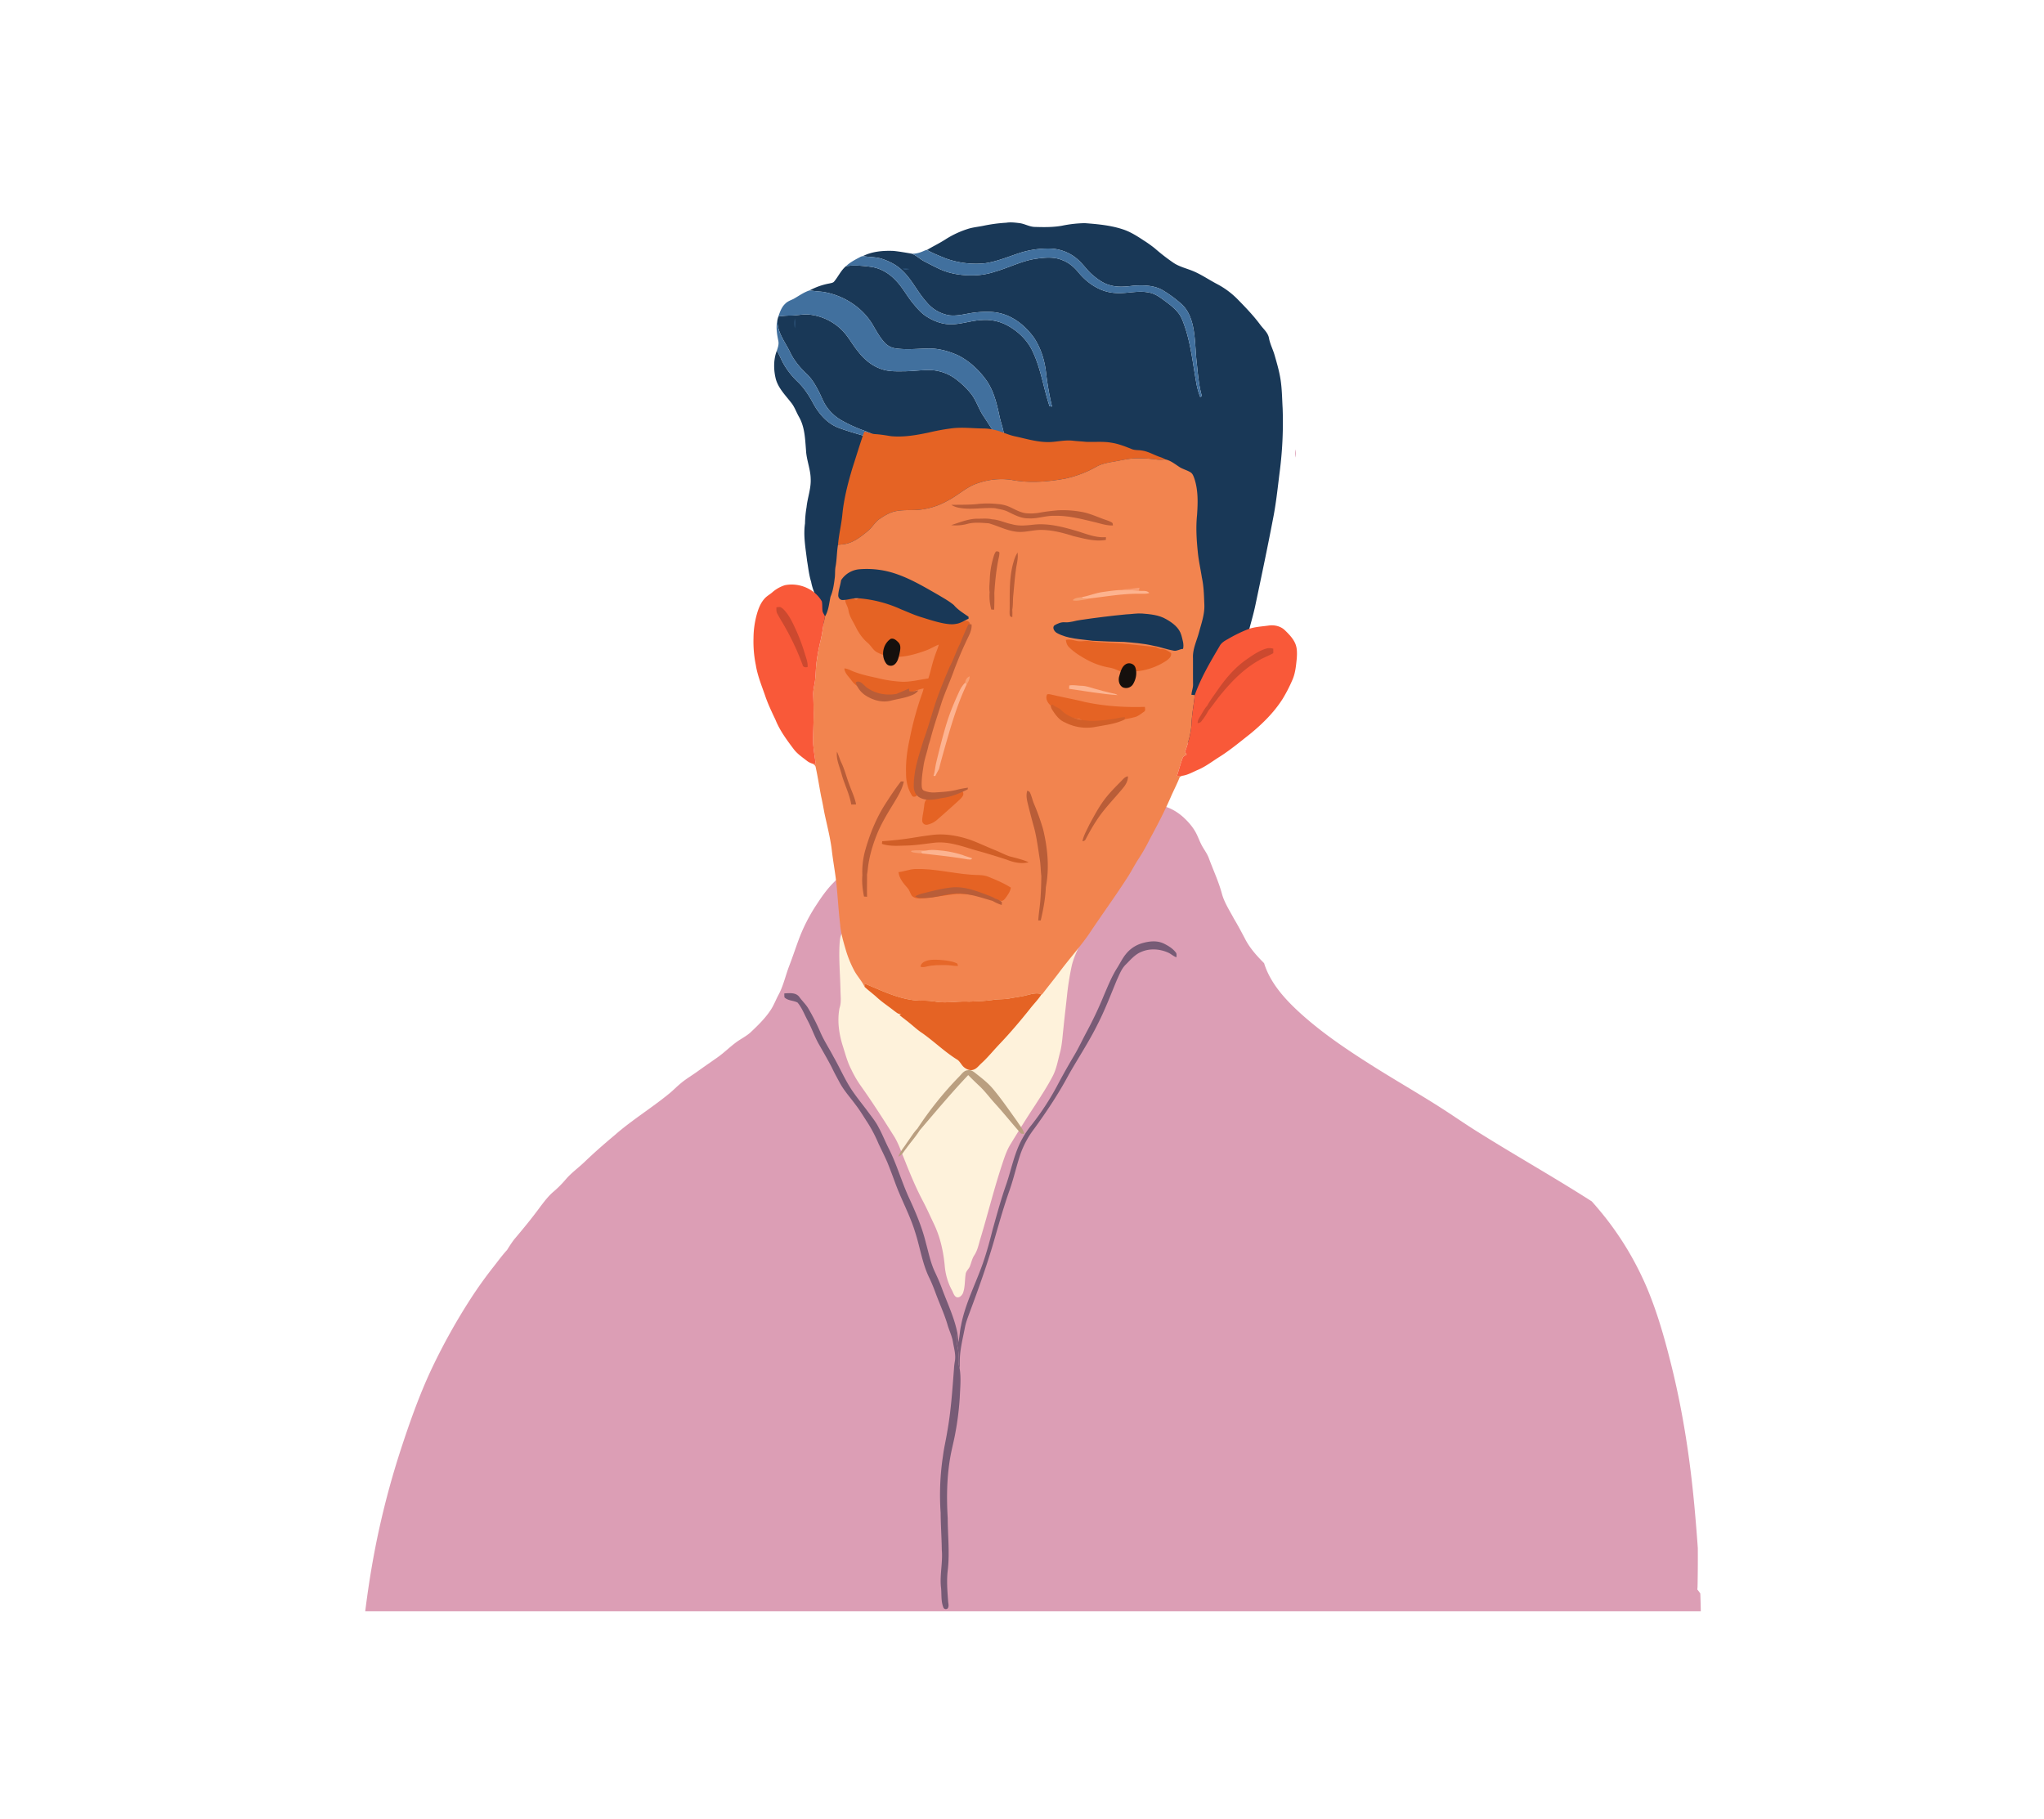 <svg xmlns="http://www.w3.org/2000/svg" viewBox="0 0 2121 1887.494" id="aged-man">
  <g id="art">
    <path d="M1020.282 234.338a161.48 161.48 0 0 1 23.829-3.203c4.71-.758 9.452-.115 14.137.46 5.303.766 10.078 3.78 15.513 3.895 9.403.289 18.888.437 28.193-1.235a128.204 128.204 0 0 1 23.705-2.676c13.231 1.005 26.636 2.19 39.316 6.357 7.97 2.552 15.052 7.122 21.985 11.692a126.713 126.713 0 0 1 11.494 8.217 203.987 203.987 0 0 0 18.551 14.418c5.525 3.944 12.161 5.698 18.435 8.044 9.758 3.557 18.263 9.642 27.41 14.426a85.791 85.791 0 0 1 21.697 16.163c8.028 8.201 15.999 16.492 22.874 25.698 3.343 4.685 8.456 8.563 9.403 14.557 1.202 6.192 4.24 11.8 5.912 17.851 2.322 8.053 4.66 16.13 5.978 24.422 1.605 10.012 1.646 20.181 2.24 30.284a401.448 401.448 0 0 1-2.833 64.224c-2.166 16.871-3.813 33.833-7.147 50.531-5.665 29.634-11.898 59.16-18.115 88.678-1.729 8.44-4.117 16.732-6.34 25.048-.008 4.48-2.05 8.522-2.964 12.82-.7 2.47 2.207 4.084 2.091 6.472-.411 5.533-2.832 10.869-2.38 16.476.47 3.277 5.5 3.483 6.497.428 3.977-11.865 8.308-23.714 14.78-34.475a40.663 40.663 0 0 1-5.31 25.97c-3.862 6.52-6.44 13.684-10.178 20.255-6.99 11.387-13.997 22.89-23.22 32.647-10.695 12.21-24.371 21.144-36.343 31.98-10.68 9.642-21.639 18.97-32.178 28.76-10.992 10.326-23.41 18.947-35.546 27.831-9.98 7.106-20.46 13.487-30.234 20.873-22.248-1.153-44.373-6.266-66.727-4.125a244.854 244.854 0 0 0-38.864 4.841c-10.16 2.1-19.96 5.55-29.84 8.63a199.472 199.472 0 0 1-54.615-31.42 126.437 126.437 0 0 1-22.338-23.789c-9.148-12.424-16.163-26.224-23.648-39.67-9.617-17.011-18.065-34.632-27.213-51.882-5.203-9.74-11.115-19.168-15.018-29.55a239.085 239.085 0 0 1-9.963-34.665c-1.12-4.62-.79-9.626-3.071-13.924-3.533-7.385-7.106-14.862-8.564-22.989-2.231-7.072-2.94-14.458-4.199-21.737-1.515-12.828-4.034-25.764-2.14-38.7a110.046 110.046 0 0 1 1.589-16.837c.98-9.88 4.783-19.424 4.306-29.444-.157-10.112-4.397-19.605-4.85-29.692-.947-11.659-1.251-23.985-7.172-34.442-2.94-5.072-4.734-10.827-8.563-15.373-6.192-7.945-13.85-15.528-15.99-25.755-2.009-9.14-1.943-19.11 1.49-27.913 3.022 5.262 5.08 11.017 8.35 16.147a82.802 82.802 0 0 0 13.346 16.32c6.86 6.603 11.989 14.754 16.435 23.104 5.83 10.465 14.261 20.09 25.665 24.52 8.613 3.22 17.456 5.772 26.29 8.324a52.785 52.785 0 0 0 9.396 1.82 27.203 27.203 0 0 0-.404-3.483 68.534 68.534 0 0 0-8.604-3.64 151.341 151.341 0 0 1-22.676-10.267 47.12 47.12 0 0 1-16.097-14.41c-3.928-5.5-5.92-12.037-9.23-17.875-3.13-5.953-6.678-11.782-11.643-16.393-7.163-6.769-13.602-14.492-17.645-23.55-5.212-10.25-13.01-20.156-12.63-32.26.254-1.234.625-2.436.954-3.647a85.07 85.07 0 0 1 13.421-1.03c6.307-.09 12.557-1.662 18.88-.987a56.418 56.418 0 0 1 32.697 15.084c7.122 6.563 11.38 15.439 17.522 22.816 6.307 8.415 14.763 15.504 24.874 18.757 7.081 2.454 14.665 2.231 22.05 2.165 8.25 0 16.46-1.045 24.71-1.3a47.4 47.4 0 0 1 31.56 10.58 87.151 87.151 0 0 1 14.13 13.85c5.45 6.874 7.871 15.504 12.655 22.79q6.707 10.178 13.257 20.453c1.16 1.639 2.24 3.574 4.166 4.414 2.231-.165 4.94-1.795 4.348-4.389-.758-6.661-3.343-12.927-4.71-19.465-2.874-13.347-6.052-27.196-14.294-38.394-7.501-10.251-17.143-19.136-28.49-24.957-9.715-4.364-20.246-7.419-30.975-7.221-11.412.173-22.907 1.507-34.278-.156a18.763 18.763 0 0 1-11.23-5.953c-5.254-5.731-8.901-12.664-12.829-19.309-11.066-18.016-30.531-30.062-51.264-33.363-4.545-.503-9.123-.7-13.619-1.581a69.92 69.92 0 0 1 20.544-7.172c1.688-.42 3.722-.552 4.858-2.067 4.29-5.121 7.015-11.56 12.268-15.866 8.77-1.194 17.67-.428 26.398.807 9.42 1.4 18.008 6.488 24.553 13.306 7.32 7.188 11.972 16.484 18.46 24.355 4.2 5.08 8.53 10.243 14.163 13.808 7.666 4.924 16.649 8.259 25.854 8.078 10.589-.173 20.7-3.936 31.256-4.397a48.04 48.04 0 0 1 26.702 5.525c11.618 6.282 21.606 16.097 26.867 28.332 8.143 17.695 10.77 37.21 16.937 55.562.84.107 1.696.198 2.553.297a292.805 292.805 0 0 1-6.143-34.78c-1.408-12.944-5.36-25.772-12.606-36.665-8.011-11.05-18.97-20.51-32.194-24.554-9.469-2.964-19.555-2.601-29.296-1.514-8.802 1.054-17.522 3.944-26.464 2.84a38.554 38.554 0 0 1-23.77-14.055c-9.107-10.045-14.748-22.783-24.645-32.17-5.73-5.755-13.124-9.551-20.75-12.161-6.561-2.314-13.626-1.877-20.41-3.022 9.781-4.94 21.062-5.821 31.848-5.393 6.307.65 12.573 1.787 18.822 2.824 4.76 1.713 8.3 5.525 12.755 7.822 5.245 2.767 10.53 5.468 15.89 8.012 11.364 5.294 24.068 7.032 36.518 6.653a73.745 73.745 0 0 0 21.31-3.796c14.754-4.216 28.587-11.684 43.951-13.602 8.572-1.161 17.679-1.861 25.838 1.63 6.768 2.495 12.368 7.312 16.88 12.845 9.353 11.362 22.775 20.345 37.793 21.227 11.75 1.062 23.491-2.882 35.175-.428 5.624.864 10.4 4.133 14.879 7.427 7.673 5.648 16.04 11.486 19.703 20.683 8.382 20.37 10.556 42.503 14.344 64.018a79.309 79.309 0 0 0 4.347 16.262c.585-.264 1.17-.527 1.779-.79-3.319-11.264-4.117-23.03-5.377-34.64-1.548-13.1-1.26-26.431-4.232-39.342-1.902-7.937-5.254-15.866-11.38-21.474a128.227 128.227 0 0 0-18.88-14.047c-9.32-5.82-20.823-5.87-31.42-5.162-7.905 1.004-16.08 1.77-23.854-.47-6.949-1.753-12.844-6.092-18.237-10.638-5.09-4.256-8.819-9.823-13.578-14.409a45.22 45.22 0 0 0-30.795-13.05 95.64 95.64 0 0 0-30.49 4.322c-12.145 3.878-23.985 9.074-36.69 10.918a92.766 92.766 0 0 1-40.914-4.965c-6.578-2.75-13.264-5.294-19.464-8.826 6.257-3.78 12.902-6.9 19.044-10.886a98.099 98.099 0 0 1 22.816-10.778c5.352-1.811 11.017-2.286 16.534-3.4Z" style="fill:#193857"></path>
    <path d="M1058.956 262.275a95.39 95.39 0 0 1 30.49-4.323 45.22 45.22 0 0 1 30.795 13.051c4.759 4.586 8.489 10.152 13.578 14.41 5.393 4.544 11.288 8.884 18.237 10.637 7.773 2.24 15.95 1.474 23.854.47 10.597-.708 22.1-.659 31.42 5.162a128.227 128.227 0 0 1 18.88 14.047c6.126 5.608 9.478 13.537 11.38 21.474 2.972 12.91 2.684 26.241 4.232 39.342 1.26 11.61 2.058 23.376 5.377 34.64-.61.263-1.194.526-1.78.79a79.309 79.309 0 0 1-4.346-16.262c-3.788-21.515-5.962-43.648-14.344-64.018-3.664-9.198-12.03-15.035-19.703-20.684-4.48-3.293-9.255-6.562-14.88-7.426-11.683-2.454-23.424 1.49-35.174.428-15.019-.882-28.44-9.865-37.793-21.227-4.513-5.533-10.112-10.35-16.88-12.845-8.16-3.491-17.266-2.791-25.838-1.63-15.364 1.918-29.197 9.386-43.952 13.602a73.745 73.745 0 0 1-21.31 3.796c-12.449.378-25.153-1.359-36.516-6.653-5.36-2.545-10.647-5.245-15.891-8.012-4.455-2.297-7.996-6.11-12.755-7.822 4.76.379 9.296-1.276 13.545-3.22.741-.189 1.498-.88 2.305-.6 6.2 3.532 12.887 6.076 19.465 8.826a92.766 92.766 0 0 0 40.914 4.965c12.705-1.844 24.542-7.05 36.69-10.918ZM892.344 266.861a7.737 7.737 0 0 1 3.022-1.07c6.785 1.145 13.85.708 20.412 3.022 7.624 2.61 15.019 6.406 20.75 12.161 9.896 9.387 15.536 22.125 24.643 32.17a38.554 38.554 0 0 0 23.771 14.055c8.942 1.103 17.662-1.787 26.464-2.84 9.74-1.087 19.827-1.45 29.296 1.514 13.223 4.043 24.183 13.504 32.194 24.554 7.246 10.893 11.198 23.721 12.606 36.665a292.805 292.805 0 0 0 6.143 34.78c-.857-.099-1.713-.19-2.553-.297-6.167-18.353-8.794-37.867-16.937-55.562-5.261-12.235-15.249-22.05-26.867-28.332a48.04 48.04 0 0 0-26.702-5.525c-10.556.461-20.667 4.224-31.256 4.397-9.205.18-18.189-3.154-25.854-8.078-5.632-3.565-9.963-8.728-14.163-13.808-6.488-7.871-11.14-17.167-18.46-24.356-6.546-6.817-15.134-11.906-24.553-13.305-8.728-1.235-17.629-2.001-26.398-.807 4.183-3.986 9.362-6.678 14.442-9.338Z" style="fill:#41709e"></path>
    <path d="M936.717 278.965a33.203 33.203 0 0 1 7.056.23c-2.347.198-4.817.758-7.056-.23ZM823.592 310.106c5.426-3.08 10.687-6.933 16.64-8.802 4.496.88 9.074 1.078 13.62 1.58 20.732 3.302 40.197 15.348 51.263 33.364 3.928 6.645 7.575 13.578 12.828 19.308a18.763 18.763 0 0 0 11.231 5.953c11.371 1.664 22.866.33 34.278.157 10.729-.198 21.26 2.857 30.976 7.221 11.346 5.821 20.988 14.706 28.489 24.957 8.242 11.198 11.42 25.047 14.294 38.394 1.367 6.538 3.952 12.804 4.71 19.465.592 2.594-2.117 4.224-4.348 4.388-1.927-.84-3.005-2.774-4.166-4.413q-6.57-10.263-13.257-20.453c-4.784-7.287-7.204-15.916-12.655-22.79a87.151 87.151 0 0 0-14.13-13.85 47.4 47.4 0 0 0-31.56-10.58c-8.25.255-16.46 1.3-24.71 1.3-7.385.066-14.969.288-22.05-2.165-10.111-3.253-18.567-10.342-24.874-18.757-6.143-7.377-10.4-16.254-17.522-22.816a56.418 56.418 0 0 0-32.697-15.084c-6.323-.676-12.573.897-18.88.988a85.07 85.07 0 0 0-13.42 1.029c1.662-4.718 3.31-9.708 7.072-13.215 2.388-2.578 5.805-3.648 8.868-5.18Z" style="fill:#41709e"></path>
    <path d="M824.761 340.62a39.104 39.104 0 0 1 0-10.144 64.19 64.19 0 0 1 0 10.144ZM807.684 353.967c-1.444-7.144-2.742-14.582-.988-21.82-.379 12.104 7.419 22.01 12.63 32.26 4.044 9.058 10.482 16.781 17.646 23.55 4.965 4.61 8.514 10.44 11.642 16.393 3.31 5.838 5.303 12.376 9.23 17.876a47.12 47.12 0 0 0 16.098 14.41 151.341 151.341 0 0 0 22.676 10.267 68.534 68.534 0 0 1 8.604 3.64 27.203 27.203 0 0 1 .404 3.482 52.785 52.785 0 0 1-9.395-1.82c-8.835-2.552-17.678-5.105-26.29-8.324-11.405-4.43-19.836-14.055-25.666-24.52-4.446-8.35-9.576-16.501-16.435-23.105a82.802 82.802 0 0 1-13.347-16.32c-3.268-5.129-5.327-10.884-8.349-16.146 1.021-3.153 2.222-6.449 1.54-9.823Z" style="fill:#41709e"></path>
    <path d="M1344.333 474.84a21.324 21.324 0 0 1 .008-8.514 36.34 36.34 0 0 1-.008 8.514ZM1764.867 1672.121q-.133-8.02-.423-16.033c-.03-.825-.068-1.651-.098-2.477a50.461 50.461 0 0 0-3.077-4.079 44.15 44.15 0 0 0 .25-3.732q.382-19.6.248-39.26-1.364-19.372-3.095-38.702c-4.552-51.385-12.134-102.2-24.744-152.5-5.208-20.775-10.88-41.428-18.199-61.572q-2.471-6.8-5.183-13.51a563.042 563.042 0 0 0-2.045-4.916q-1.332-3.081-2.723-6.138-5.688-12.5-12.4-24.498-6.677-11.9-14.364-23.195-3.895-5.728-8.026-11.29c-.78-1.05-3.247-4.296-3.512-4.64q-1.953-2.492-3.94-4.959-5.708-7.055-11.74-13.831c-21.413-13.748-43.42-26.849-65.043-39.766-18.509-11.057-37.022-22.113-55.265-33.606-12.692-7.996-24.98-16.584-37.63-24.634-23.465-14.93-47.619-28.752-71.111-43.644-25.86-16.393-51.596-33.724-74.244-54.428-15.48-14.15-30.584-30.937-36.788-51.18-7.406-7.405-14.468-15.22-19.387-24.526-3.837-7.344-7.715-14.656-11.988-21.754-4.53-8.555-10.004-16.74-12.516-26.192-3.425-12.639-9.065-24.495-13.536-36.756-1.87-4.94-5.245-9.081-7.617-13.758-1.621-3.129-2.882-6.43-4.355-9.626-3.261-7.212-8.44-13.388-14.236-18.69-7.987-7.263-18.214-12.475-29.107-13.067-10.317.115-20.37 2.676-30.498 4.339-5.286.848-10.383 2.56-15.661 3.392-3.78.601-7.534-.379-11.28-.667-22.248-1.152-44.327-5.727-66.727-4.125-13.032.932-26.077 2.15-38.864 4.841-10.16 2.1-19.96 5.55-29.84 8.63a255.082 255.082 0 0 0-31.066 16.014c-16.007 9.955-31.033 21.474-47.567 30.59a256.219 256.219 0 0 1-33.116 14.795c-1.375-2.437-2.487-5.294-4.99-6.809-3.524-2.091-8.02-1.73-11.66-.14-4.964 2.075-8.85 5.937-12.564 9.716-7.106 7.056-12.829 15.35-18.263 23.713a179.47 179.47 0 0 0-17.818 34.945c-3.44 9.224-6.478 18.578-10.037 27.764-3.79 9.784-5.928 20.214-10.835 29.56-3.138 5.69-5.295 11.906-9.041 17.258-5.591 8.242-12.771 15.233-19.976 22.05-4.784 4.471-10.835 7.188-15.99 11.165-6.39 4.817-12.104 10.482-18.65 15.101-6.932 4.883-13.915 9.683-20.798 14.64-5.74 4.142-11.898 7.723-17.324 12.293-4.216 3.45-7.962 7.419-12.21 10.836-18.354 15.002-38.708 27.418-56.535 43.096-10.448 8.736-20.7 17.686-30.53 27.105-6.538 6.382-14.122 11.66-20.067 18.642a113.89 113.89 0 0 1-12.73 12.795c-5.08 4.29-9.114 9.601-13.148 14.846-8.737 11.997-18.164 23.491-27.773 34.796a153.843 153.843 0 0 0-7.227 10.818c-5.09 5.513-9.597 11.787-13.643 16.905q-13.257 16.772-24.825 34.74a639.138 639.138 0 0 0-39.313 70.627c-12.773 26.93-22.948 55.608-32.205 83.91q-13.014 39.787-22.16 80.703c-6.5 29.09-11.374 58.503-15.045 88.075Z" style="fill:#dc9eb5"></path>
    <path d="M1126.778 938.735a4.05 4.05 0 0 0-1.498-4.191 6.329 6.329 0 0 0-3.886.297c-1.409 1.869-1.96 4.207-2.783 6.372-1.713 4.554-3.393 9.115-5.114 13.669-2.445.7-4.896 1.38-7.342 2.064a16.355 16.355 0 0 0-.592-1.161c.037-2.336.13-4.802-1.444-6.667a6.668 6.668 0 0 0-6.76-2.615c-19.044-16.16-47.401-13.496-70.92-11.039q-43.702 4.567-87.092 11.738-24.178 3.998-48.204 8.832a9.804 9.804 0 0 0-.974.263 7.426 7.426 0 0 0-7.45.083c-3.936 2.15-3.557 7.575-7.105 10.177-3.526 2.586-3.936 7.213-4.29 11.248-1.161 16.467.469 32.943.798 49.411.008 6.299 1.144 12.77-.971 18.88-2.61 13.364-.503 27.27 3.614 40.124 2.544 7.962 4.628 16.154 8.555 23.59a112.6 112.6 0 0 0 9.313 16.212c12.31 17.266 23.747 35.122 35.035 53.059 4.32 6.866 6.949 14.623 10.004 22.116 6.11 15.471 12.4 30.918 20.197 45.632 3.944 7.452 7.353 15.167 10.984 22.775 6.867 14.08 10.227 29.65 11.585 45.179a64.801 64.801 0 0 0 7.28 24.051c1.415 2.388 1.975 5.615 4.495 7.139 3.17 1.498 6.2-1.746 7.196-4.504 2.165-6.274 1.58-13.043 2.668-19.514.502-3.105 3.302-5.089 4.389-7.946 1.49-3.747 2.215-7.822 4.479-11.231 3.763-5.624 4.742-12.45 6.817-18.757 7.6-25.418 13.978-51.184 22.355-76.385 2.324-6.992 4.62-14.03 8.539-20.313 8.283-13.586 16.673-27.114 25.459-40.379 6.373-9.922 12.861-19.794 18.296-30.26 3.894-7.484 5.253-15.866 7.435-23.918 2.223-8.226 2.643-16.773 3.606-25.204 1.087-11.083 2.432-22.145 3.631-33.216a290.396 290.396 0 0 1 4.907-31.502c1.804-8.374 5.682-16.065 9.132-23.837 1.737-3.96 3.763-8.102 3.4-12.54-.271-3.55-3.482-6.563-2.404-10.227 1.359-5.879 3.41-11.591 4.66-17.505Z" style="fill:#fef2db"></path>
    <path d="M986.44 444.663c11.526-1.682 23.138-.025 34.69.008a47.741 47.741 0 0 1 10.564 1.408c7.542 1.565 14.41 5.344 21.984 6.818 12.557 2.767 25.204 6.735 38.214 5.714 7.13-.6 14.26-2.074 21.432-1.268 4.372.536 8.786.692 13.166 1.153 8.983.478 18.074-.642 26.99.972 7.123 1.111 13.867 3.754 20.52 6.422 3.458 1.556 7.328.98 10.967 1.672 6.826.963 12.746 4.783 19.226 6.867a24.175 24.175 0 0 1 5.006 2.305 33.082 33.082 0 0 1-9.106.14 132.943 132.943 0 0 0-22.594-1.21c-6.233.214-12.318 1.712-18.427 2.774-7.427 1.49-15.241 2.232-21.878 6.192a115.716 115.716 0 0 1-31.634 11.997c-17.909 3.335-36.435 4.809-54.475 1.647-12.936-2.363-26.464-.65-38.708 3.96-10.588 4.035-18.847 12.186-28.867 17.258a73.897 73.897 0 0 1-32.392 9.725c-7.46.32-15.035-.214-22.38 1.432-5.665 1.276-10.704 4.323-15.48 7.51-5.352 3.392-8.151 9.394-13.116 13.231-7.542 6.184-15.867 12.68-25.937 13.545-1.556.173-3.104.305-4.644.453.84-10.498 3.442-20.75 4.504-31.215 1.557-16.344 5.657-32.31 10.334-48.003 4.133-12.746 7.97-25.59 12.416-38.23 3.912.577 7.543 2.421 11.528 2.594 5.508.338 10.95 1.268 16.393 2.14 12.944 1.195 25.88-1.053 38.51-3.688a228.42 228.42 0 0 1 23.195-4.323Z" style="fill:#e56324"></path>
    <path d="M1159.072 478.438c6.095-1.14 12.194-2.56 18.427-2.774a132.943 132.943 0 0 1 22.594 1.21 33.082 33.082 0 0 0 9.106-.14c5.418 1.12 9.947 4.784 14.5 7.79 3.631 2.403 7.995 3.334 11.684 5.631 2.157 1.301 2.989 3.829 3.845 6.06 4.232 12.335 3.788 25.6 2.907 38.428-1.318 12.828-.478 25.755.823 38.55.89 8.81 2.85 17.473 4.216 26.217 1.968 9.074 2.173 18.394 2.528 27.641.568 10.16-3.072 19.852-5.624 29.527-2.38 8.72-6.653 17.208-6.143 26.455.042 9.057-.04 18.123.075 27.18.131 3.705-1.54 7.147-1.647 10.836.856.065 2.569.214 3.425.288-.98 9.921-2.972 19.728-3.351 29.707-.519 10.037-3.45 19.712-6.72 29.14.536.972 1.08 1.951 1.631 2.931-1.712.865-3.73 1.696-4.273 3.747-2.174 6.01-3.804 12.21-5.78 18.287a54.238 54.238 0 0 0 5.665-.099c-1.244.52-2.833.906-3.195 2.421-2.767 6.958-6.299 13.578-9.23 20.47-6.406 14.614-13.775 28.793-21.408 42.807a199.092 199.092 0 0 1-11.297 19.959c-3.903 5.846-7.106 12.112-10.786 18.09-13.191 20.642-27.683 40.403-41.227 60.798-9.65 13.817-20.988 26.316-30.992 39.852-5.715 7.584-11.734 14.928-17.48 22.487l-.511-.14c-4.85-1.82-9.996-.362-14.788.848-5.904 1.639-12.03 2.215-18.024 3.409-5.278 1.087-10.704.716-16.031 1.358-8.77 1.417-17.679 1.713-26.546 2.05-11.256-.675-22.52 1.796-33.743.149a81.628 81.628 0 0 0-16.517-1.128c-20.716-.502-39.506-10.227-58.287-17.884.082 1.177.173 2.355.263 3.557-2.807-6.159-7.633-11.042-10.786-16.986a113.694 113.694 0 0 1-8.613-21.021c-2.602-8.959-5.36-17.967-6.019-27.32-1.663-13.949-2.412-27.98-3.836-41.944-1.293-11.848-3.533-23.557-4.875-35.397-1.63-12.779-4.9-25.237-7.575-37.81-1.062-5.739-2.091-11.478-3.376-17.167-1.976-10.17-3.475-20.428-5.706-30.54-.247-1.688-1.951-2.404-3.071-3.425 1.078.23 2.165.428 3.269.65-1.038-6.867-2.108-13.725-2.726-20.642-.37-12.276.766-24.536.37-36.813.009-4.949-.222-9.89-.37-14.821-.173-5.023 1.342-9.856 1.91-14.805.807-6.554.717-13.19 1.655-19.736a197.573 197.573 0 0 1 4.043-21.45c2.034-8.307 2.75-16.862 4.62-25.195 3.787-6.192 4.248-13.627 5.738-20.552 2.75-6.364 3.607-13.28 4.471-20.098.395-3.631.041-7.312.708-10.91 1.417-7.526 1.285-15.233 2.57-22.783 1.54-.148 3.087-.28 4.643-.453 10.07-.865 18.395-7.361 25.937-13.545 4.965-3.837 7.764-9.84 13.116-13.231 4.776-3.187 9.815-6.234 15.48-7.51 7.345-1.646 14.92-1.111 22.38-1.432a73.897 73.897 0 0 0 32.392-9.725c10.02-5.072 18.279-13.223 28.867-17.258 12.244-4.61 25.772-6.323 38.708-3.96 18.04 3.162 36.566 1.688 54.475-1.647a115.716 115.716 0 0 0 31.634-11.997c6.637-3.96 14.432-4.798 21.878-6.192Z" style="fill:#f2844f"></path>
    <path d="M814.42 607.315c14.557-3.006 30.852 3.688 38.336 16.698.807 3.532.198 7.229.906 10.786.568 1.754 1.762 3.211 2.412 4.932-1.869 8.333-2.585 16.888-4.619 25.196a197.573 197.573 0 0 0-4.043 21.449c-.938 6.546-.848 13.182-1.655 19.736-.568 4.949-2.083 9.782-1.91 14.805.148 4.932.379 9.872.37 14.82.396 12.278-.74 24.538-.37 36.814.618 6.917 1.688 13.775 2.726 20.643-1.104-.223-2.19-.42-3.27-.65a17.14 17.14 0 0 1-6.084-3.047c-4.735-3.73-9.848-7.123-13.537-11.98-7.204-9.544-14.45-19.3-18.954-30.474-3.936-8.325-7.954-16.64-10.869-25.385-3.598-10.383-7.838-20.642-9.576-31.544a120.283 120.283 0 0 1-2.396-27.65 94.593 94.593 0 0 1 3.278-24.38c1.68-6.134 4.001-12.342 8.382-17.093 2.24-2.487 5.253-4.051 7.764-6.233a36.189 36.189 0 0 1 13.108-7.443Z" style="fill:#f95939"></path>
    <path d="M1169.315 611.415c4.413-.238 8.768-1.128 13.182-1.507a340.428 340.428 0 0 0-.774 3.129 159.863 159.863 0 0 0-17.538-.716 14.686 14.686 0 0 1 5.13-.906Z" style="fill:#f99d73"></path>
    <path d="M1144.102 614.388c6.663-.902 13.331-2.05 20.083-2.067a159.863 159.863 0 0 1 17.538.716c3.615.601 8.209-.848 10.869 2.413-3.566 1.07-7.304.65-10.952.691-17.356-.066-34.483 2.997-51.667 5.006-2.429.066-4.858.042-7.287.083l.297-1.655c7.147-1.285 13.9-4.21 21.12-5.188Z" style="fill:#fdb38f"></path>
    <path d="M877.277 624.4c-.453-2.232.312-5.558 3.054-5.731 3.286-.552 5.171 3.17 8.177 3.574 2.593-.832 4.454-3.64 7.426-3.277 5.476.288 10.795 1.901 15.974 3.63 9.947 3.656 19.761 7.658 29.617 11.57 5.212 1.835 10.754 2.37 16.114 3.663 5.22 1.07 10.284 3.13 15.694 3.12a60.368 60.368 0 0 1 18.09 3.434c3.77 1.466 7.69-.42 11.543-.156a4.418 4.418 0 0 1 3.475 5.978c-1.161 3.285-3.87 5.607-5.912 8.316.058 2.058 1.219 3.936 1.202 6.002-.552 2.66-2.182 4.908-3.392 7.287-5.706 10.811-11.305 21.754-15.208 33.372-1.301 3.689-2.43 7.435-3.706 11.132-1.185 3.549-3.919 6.348-4.874 9.996-4.669 15.562-9.7 31.009-14.319 46.587-1.169 4.134-3.507 7.83-4.38 12.07-.618 2.908-3.145 5.024-3.45 8.037-.535 3.368-.7 6.801-1.424 10.152-.7 3.327-1.688 6.736-.972 10.17a43.566 43.566 0 0 1 .98 12.943c-1.433.37-3.318 1.153-4.405-.338-4.76-7.114-6.596-15.842-6.39-24.322-.387-11.816 1.285-23.557 3.812-35.068a331.55 331.55 0 0 1 13.208-47.773c.485-1.441.872-2.898 1.268-4.356-5.575 1.054-10.844 3.178-16.114 5.212a23.082 23.082 0 0 1-7.707 1.235c-5.245.206-10.457 1.285-15.71.84-4.364-.272-8.34-2.338-12.639-2.972-8.72-1.326-17.464-5.32-22.742-12.615-2.75-3.935-7.073-7.311-7.36-12.45 3.556.182 6.578 2.2 9.83 3.402 7.781 2.972 15.933 4.767 24.06 6.48a128.876 128.876 0 0 0 26.15 3.96c9.156.23 18.057-2.223 27.065-3.417 2.388-7.09 3.73-14.483 6.167-21.564 1.367-4.587 3.467-8.918 4.669-13.562-4.694 1.754-8.901 4.562-13.636 6.2-11.181 3.977-22.972 7.452-34.969 6.3a38.23 38.23 0 0 1-15.833-4.785c-3.986-2.28-5.92-6.694-9.37-9.567-5.468-4.603-9.502-10.638-12.64-17.011-2.61-5.41-6.29-10.466-7.253-16.526-.445-3.269-2.306-6.052-3.17-9.172Z" style="fill:#e56324"></path>
    <path d="M1113.044 622.86c2.536-2.75 6.522-2.643 9.939-3.285l-.297 1.655c2.43-.042 4.858-.017 7.287-.083-2.643 1.21-5.59 1.31-8.423 1.721-2.816.37-5.747 1.03-8.506-.008Z" style="fill:#f5a072"></path>
    <path d="M1294.938 653.029c6.944-2.6 14.459-2.84 21.738-3.895 5.904-.782 12.285.675 16.632 4.924 4.216 4.076 8.464 8.432 10.795 13.907 2.009 4.75 1.852 10.037 1.548 15.093-.783 7.468-1.392 15.125-4.38 22.108a159.504 159.504 0 0 1-10.334 20.131c-9.008 14.195-21.153 26.093-34.113 36.682-10.037 7.855-19.835 16.072-30.597 22.948-7.65 4.726-14.772 10.383-23.08 13.956-5.319 2.223-10.407 5.352-16.187 6.167a54.238 54.238 0 0 1-5.665.1c1.976-6.078 3.606-12.278 5.78-18.288.543-2.05 2.56-2.882 4.273-3.747-.552-.98-1.095-1.96-1.63-2.93 3.269-9.429 6.2-19.104 6.719-29.14.379-9.98 2.371-19.787 3.351-29.708 6.299-17.958 16.122-34.385 25.714-50.737 1.754-3.442 5.122-5.492 8.407-7.254a145.623 145.623 0 0 1 21.03-10.317Z" style="fill:#f95939"></path>
    <path d="M1106.013 664.144c3.763-1.02 7.542.173 11.23.964 4.521 1.12 9.132-.51 13.685.23 12.45 1.721 25.08 1.565 37.58 2.915 9.888.947 19.76 2.092 29.65 3.047 2.552.057 4.454 2.33 7.031 2.24 3.697-.1 7.007 2.14 9.947 4.116.963 3.631-2.495 6.39-5.146 8.201a67.934 67.934 0 0 1-31.865 10.918c-2.273 0-3.738 1.902-5.624 2.833-7.526-.667-13.841-5.624-21.26-6.777a76.88 76.88 0 0 1-24.24-8.629c-6.365-3.565-12.672-7.46-17.802-12.705-2.017-1.935-2.8-4.676-3.186-7.352Z" style="fill:#e56324"></path>
    <path d="M1001.657 708.303a6.992 6.992 0 0 1 4.57-6.406c-.066 3.161-1.54 5.978-3.22 8.571-.47-.724-.922-1.44-1.35-2.165Z" style="fill:#f89f72"></path>
    <path d="M1001.657 708.303c.428.724.88 1.44 1.35 2.165-10.35 21.902-16.904 45.32-23.515 68.555-1.73 6.315-3.582 12.614-5.056 18.995-1.375 2.397-2.693 4.817-3.887 7.304-.634-.05-1.26-.115-1.877-.181 1.548-4.669 1.738-9.634 2.964-14.376 3.063-12.64 6.192-25.278 9.947-37.736 3.615-12.45 8.678-24.422 14.113-36.18a30.073 30.073 0 0 1 5.961-8.546Z" style="fill:#fdb391"></path>
    <path d="M1109.537 711.366c4.257-.873 8.538.288 12.82.32 4.726.083 9.18 1.771 13.668 3.064 5.59 1.688 11.28 3.022 16.954 4.413 2.231.601 4.767.634 6.628 2.19-16.88-1.12-33.537-4.166-50.268-6.521.041-1.161.107-2.314.198-3.466Z" style="fill:#fcb390"></path>
    <path d="M1086.63 720.571c1.943-.584 3.977.272 5.912.576 10.943 2.61 22.026 4.57 32.936 7.296 20.502 4.43 41.605 5.763 62.536 5.13.164 1.679.905 4.075-.988 5.071-3.319 2.306-6.513 5.155-10.647 5.813-12.77 3.41-26.06 3.41-39.16 4.24-3.59.1-7.188.355-10.77.157-2.816-.016-4.685-2.651-7.41-2.947-10.77-.906-20.774-6.406-28.638-13.62-3.285-2.79-6.035-7.45-3.77-11.716ZM993.423 820.802c2.092-.338 5.056-.783 6.01 1.712.948 3.022-1.736 5.402-3.63 7.337-7.864 7.237-15.867 14.326-23.92 21.358a22.36 22.36 0 0 1-9.444 4.57 4.364 4.364 0 0 1-5.484-3.994c-.04-4.405 1.277-8.678 1.697-13.042.6-2.964.214-6.62 2.65-8.81 2.891-3.038 7.387-2.33 10.993-3.812a78.738 78.738 0 0 1 21.128-5.32Z" style="fill:#e56324"></path>
    <path d="M945.897 882.827c5.344-.774 10.787-.206 16.172-.338-2.265.354-4.52.717-6.777 1.063.51.691 1.021 1.408 1.532 2.132-3.837-.428-7.822-.362-11.454-1.811.132-.264.396-.79.527-1.046Z" style="fill:#f79e72"></path>
    <path d="M962.069 882.49c5.263-.882 10.605-.182 15.875.304a110.398 110.398 0 0 1 20.963 4.529c3.178 1.334 6.546 2.1 9.765 3.326-.47 2.034-3.137 1.161-4.644 1.178-15.636-2.75-31.445-4.315-47.204-6.143-.51-.724-1.021-1.44-1.532-2.132 2.256-.346 4.516-.684 6.777-1.063Z" style="fill:#fcb390"></path>
    <path d="M932.36 905.091c5.79-.642 11.265-2.947 17.086-3.268 19.416-.626 38.353 4.454 57.629 5.854 6.159.683 12.639-.264 18.493 2.207 8.028 3.194 16.04 6.578 23.368 11.198-.585 4.322-3.327 7.838-5.838 11.247-.988 1.21-2.199 2.651-3.936 2.511-7.205-.395-13.224-5.739-20.519-5.59-9.963-.066-19.893-2.512-29.856-1.12-9.748 1.383-19.497 2.824-29.279 3.96-4.414.527-9.584.996-13.117-2.272-1.984-2.561-2.486-6.011-4.767-8.39-4.166-4.67-8.547-9.873-9.263-16.337Z" style="fill:#e56324"></path>
    <path d="M961.311 997.105c4.658-1.58 9.683-1.17 14.508-.93 5.723.485 11.61 1.053 16.896 3.458 1.177.403.963 1.869 1.317 2.832-4.19.09-8.291-.972-12.466-.93-6.496.008-13.083-.173-19.448 1.366-2.273.552-4.636 1.137-6.925.338.214-3.318 3.292-5.176 6.118-6.134Z" style="fill:#e66729"></path>
    <path d="M896.898 1020.596c18.781 7.657 37.57 17.382 58.287 17.884a81.628 81.628 0 0 1 16.517 1.128c11.223 1.647 22.487-.824 33.743-.148 8.867-.338 17.776-.634 26.545-2.05 5.328-.643 10.754-.272 16.032-1.36 5.994-1.193 12.12-1.77 18.024-3.408 4.792-1.21 9.938-2.668 14.788-.848-3.566 5.615-8.399 10.284-12.409 15.578-9.749 12.153-19.794 24.06-30.523 35.356-6.62 6.843-12.523 14.36-19.58 20.766-2.602 2.33-4.742 5.509-8.209 6.604-3.285 1.235-6.892-.264-9.493-2.306-2.808-2.174-4.117-5.714-6.917-7.871-13.075-7.995-24.067-18.864-36.542-27.69-5.286-3.41-9.814-7.79-14.722-11.668-3.022-2.42-6.126-4.735-9.115-7.188a29.579 29.579 0 0 1 1.919-1.095c-2.8.634-4.924-1.565-7.04-2.99-5.961-4.767-12.4-8.925-18.057-14.063-4.191-3.861-8.802-7.213-12.985-11.074-.09-1.202-.18-2.38-.263-3.557Z" style="fill:#e56324"></path>
    <path d="M872.756 602.152a25.236 25.236 0 0 1 18.197-11.313 93.205 93.205 0 0 1 35.916 3.73c16.74 5.195 31.857 14.277 46.974 22.93 5.41 3.253 11 6.316 15.883 10.359 4.232 5.039 9.971 8.431 15.307 12.186q0 1 .025 2.025c-4.274 1.845-8.218 4.735-12.936 5.336-4.158.881-8.407.247-12.532-.428-8.324-1.581-16.369-4.273-24.446-6.777-6.892-2.132-13.438-5.195-20.123-7.855a130.63 130.63 0 0 0-44.019-11.461c-5.632-.544-10.984 1.787-16.55 1.787-2.857.197-5.022-2.759-4.586-5.451.288-5.122 2.223-9.988 2.89-15.068Z" style="fill:#193857"></path>
    <path d="M805.658 630.262a25.28 25.28 0 0 1 3.788-.362c2.684 1.103 4.603 3.417 6.381 5.624 4.027 5.072 6.785 10.967 9.494 16.813a203.642 203.642 0 0 1 9.93 26.3c1.276 4.445 3.178 8.859 2.775 13.593-2.001.502-4.529.362-5.13-2.034a261.987 261.987 0 0 0-18.88-40.469c-2.462-4.389-5.212-8.613-7.518-13.083-1.12-1.944-.823-4.25-.84-6.382Z" style="fill:#cc492f"></path>
    <path d="M1168.491 637.582c5.492-.19 10.935-1.243 16.451-.897 8.514.683 17.39 1.432 24.965 5.755 6.801 3.82 13.841 8.975 15.99 16.896 1.153 4.553 2.882 9.337 1.713 14.072-3.368.057-6.307 2.536-9.724 1.82-7.312-1.252-14.286-3.961-21.605-5.213-9.824-2.305-19.902-3.005-29.922-3.886-10.844-.173-21.68-.527-32.5-1.161-12.523-1.787-25.837-1.795-37.175-8.094-2.553-1.408-5.138-5.443-2.577-7.888 3.318-1.894 7.04-3.598 10.967-3.195 5.517.445 10.729-1.77 16.147-2.404q23.553-3.508 47.27-5.805Z" style="fill:#193857"></path>
    <path d="M924.35 662.926c3.367-.906 6.06 1.86 8.2 4.034 2.759 3.286 1.532 7.847.799 11.635-.947 3.952-1.844 8.448-5.262 11.05a6.127 6.127 0 0 1-7.92-.395c-6.587-7.732-4.282-20.956 4.183-26.324ZM1168.755 689.003c3.527-1.755 8.349.131 9.468 3.976 1.829 5.682.495 12.046-2.527 17.07a8.535 8.535 0 0 1-10.457 3.326c-4.191-2.24-5.105-7.699-3.755-11.906 1.334-4.562 2.632-10.16 7.27-12.466Z" style="fill:#15100d"></path>
    <path d="M1090.303 731.942c.666-.28 1.35-.552 2.041-.815 2.487 2.734 6.555 3.063 8.95 5.92 5.814 5.92 13.94 8.917 21.993 10.202 10.408 1.77 20.988.395 31.338-1.087 4.257-.51 8.382-1.985 12.705-1.919a74.58 74.58 0 0 0-.288 2.421c-9.395 4.66-20.008 5.73-30.185 7.666a48.983 48.983 0 0 1-31.717-4.595c-6.019-2.404-9.914-7.896-13.29-13.15a9.743 9.743 0 0 1-1.547-4.643Z" style="fill:#d15f29"></path>
    <path d="M1321.245 673.218a12.642 12.642 0 0 0-7.163-.19c-7.657 2.24-14.245 6.942-20.733 11.421-12.038 8.407-21.663 19.761-29.938 31.783-3.656 5.36-7.674 10.514-10.778 16.22-3.286 3.55-5.286 8.004-7.888 12.03a11.7 11.7 0 0 0-2.034 6.003c1.35-.321 2.931-.453 3.763-1.746a71.997 71.997 0 0 0 7.583-11.445c4.866-5.846 9.074-12.244 14.014-18.049 10.82-13.066 23.063-25.302 37.9-33.767 4.883-2.972 10.326-4.824 15.291-7.632 0-1.548-.016-3.088-.016-4.628Z" style="fill:#cc492f"></path>
    <path d="M967.248 866.483c13.437-1.672 27.097.815 39.843 5.154 8.457 3.138 16.6 7.04 24.957 10.424 5.245 2.059 10.21 4.792 15.537 6.612 6.67 1.746 13.454 3.31 19.778 6.093-7.485 2.026-15.48.247-22.528-2.585-9.18-2.973-18.394-5.87-27.682-8.49-15.422-4.01-30.712-10.819-47.007-9.205-9.905 1.136-19.77 2.775-29.749 3.014-8.407.181-17.126.988-25.22-1.746.066-.93.148-1.852.23-2.766a340.35 340.35 0 0 0 35.958-4.249q7.917-1.26 15.883-2.256Z" style="fill:#d05e27"></path>
    <path d="M1153.744 542.218c-2.931-1.754-6.293-2.611-9.469-3.796-7.566-2.823-15.027-6.2-23.071-7.386a105.556 105.556 0 0 0-23.557-1.45c-6.216.586-12.433 1.253-18.575 2.389a52.369 52.369 0 0 1-14.253.667c-5.895-.667-11.083-3.739-16.353-6.2a36.421 36.421 0 0 0-13.215-3.376 96.646 96.646 0 0 0-21.729.082c-8.8.84-17.629.56-26.439.782a23.592 23.592 0 0 0 8.67 3.12c12.203 2.2 24.57-.56 36.839.355 4.553 1.07 9.328 1.548 13.536 3.738 6.595 3.26 13.446 6.933 21.02 6.793 9.215.626 18.033-2.947 27.23-2.651 13.652-.321 27.007 3.088 40.182 6.25 6.71 1.506 13.338 4.034 20.312 3.77-.197-1.086-.066-2.412-1.128-3.087ZM1118.314 551.324c-14.401-4.207-29.271-8.357-44.43-6.999-7.987.873-16.22 1.968-24.067-.362-6.85-1.317-13.249-4.668-20.28-5.014-4.644-1.194-9.494-.634-14.228-.683-9.856-.206-19.078 3.762-28.3 6.694a44.35 44.35 0 0 0 16.616-1.236c7.287-2.017 14.92-1.152 22.355-.658 10.185 2.84 19.744 8.2 30.473 8.909 8.053.485 15.855-2.08 23.903-2.042 11.538.054 22.726 2.997 33.61 6.455 10.96 2.561 22.24 5.92 33.586 3.92.017-.964.033-1.92.033-2.874-10.168.815-19.769-3.12-29.27-6.11ZM1033.456 572.33c-1.746 2.313-2.363 5.21-3.154 7.945a87.804 87.804 0 0 0-3.227 20.395c-.148 4.578-.84 9.18-.181 13.759a53.138 53.138 0 0 0 1.762 18.18l2.964.074c.23-5.805.346-11.618.181-17.423.815-11.93 1.927-23.886 4.389-35.611a27.373 27.373 0 0 0 .905-6.16c-.74-1.456-2.264-1.382-3.639-1.16ZM1051.661 583.428c-4.627 15.669-3.819 32.21-3.952 48.374-.021 2.553-.404 5.22.412 7.707.733.378 1.498.733 2.28 1.062a61.704 61.704 0 0 0 .025-7.995c.89-4.529.51-9.173.939-13.734.88-9 1.515-18.032 2.742-26.999.658-6.167 2.808-12.21 1.762-18.477a37.506 37.506 0 0 0-4.208 10.062ZM952.962 716.47c-3.145.33-6.463 2.001-9.535.684-.049-.675-.14-2.017-.189-2.684-4.216 2.034-8.588 3.697-12.853 5.599-10.293 1.91-21.408 0-30.087-5.97-2.824-1.844-4.737-4.825-7.805-6.34-1.48-.73-3.491-.79-4.488.725a25.14 25.14 0 0 0 10.795 13.635c7.517 4.677 16.87 7.303 25.632 4.998 7.79-2.01 15.982-2.857 23.318-6.356a13.19 13.19 0 0 0 5.212-4.29ZM963.6 772.93a84.174 84.174 0 0 0 2.503-8.21c3.278-12.309 7.476-24.347 11.256-36.5 3.64-10.638 8.365-20.864 12.178-31.437q5.792-15.735 12.91-30.917c2.57-5.707 6.357-11.47 5.698-17.984-1.103.017-2.198.05-3.277.083-3.22 6.546-5.887 13.339-8.679 20.066-4.01 7.74-6.554 16.147-10.687 23.837-5.821 13.66-11.562 27.394-16.04 41.589-3.653 11.582-6.957 23.285-11.14 34.698-4.743 15.455-10.21 31.099-10.136 47.46-.082 4.577 1.664 9.583 5.887 11.88 7.008 3.986 15.415 2.372 22.874.783 9.576-1.136 18.625-4.792 27.188-9.09.058-.445.181-1.343.24-1.795-3.78.634-7.584 1.202-11.29 2.182-7.262 1.869-14.774 2.283-22.215 2.742a26.017 26.017 0 0 1-12.17-1.861c-1.84-.82-2.164-3.055-2.272-4.809-.271-7.221.898-14.4 1.985-21.523 1.103-7.213 3.837-14.039 5.187-21.194ZM873.086 791.506c-1.82-3.706-2.833-7.732-4.562-11.47-1.087 7.978 2.684 15.389 4.652 22.915 2.923 10.82 8.275 20.856 10.16 31.972 1.664-.042 3.327-.066 4.999-.09-1.326-7.304-4.718-13.998-7.148-20.964-2.865-7.403-4.685-15.192-8.101-22.363ZM917.762 835.746c-8.76 14.064-15.043 29.551-19.588 45.443a82.796 82.796 0 0 0-3.31 27.163c-.675 7.378.264 14.804 1.688 22.042 1.054.066 2.108.148 3.178.247-.238-7.69.033-15.38-.032-23.071.337-1.82.576-3.656.765-5.484 1.227-12.046 4.636-23.755 9.008-35.002 4.603-11.766 11.198-22.593 17.802-33.314 4.29-7.172 8.925-14.459 10.588-22.767a73.707 73.707 0 0 0-3.013-.057c-6.167 7.92-11.668 16.352-17.086 24.8ZM1163.057 811.012c-6.003 6.076-12.085 12.152-17.2 19.003-5.99 8.022-10.647 16.946-15.455 25.706-2.586 5.624-5.92 11.042-7.164 17.176a3.275 3.275 0 0 0 3.31-1.96c3.392-6.405 6.883-12.77 10.893-18.822 7.83-12.433 18.387-22.775 27.674-34.072 2.964-3.474 5.467-7.682 5.328-12.392-3.294.379-5.196 3.236-7.386 5.36ZM1072.814 833.844c-1.581-3.78-2.306-7.888-4.15-11.552-.494-1.037-1.738-1.284-2.635-1.803-1.688 4.899-.371 10.08.832 14.928q3.031 12.217 6.406 24.356c2.667 10.35 3.894 20.996 5.624 31.535.996 5.92.93 11.947 1.67 17.9-.139 7.493-.295 14.995-.847 22.479-.437 7.863-1.828 15.628-2.371 23.483.864 0 1.729.008 2.601.024 2.61-11.321 4.858-22.84 5.286-34.475 3.83-19.934 1.91-40.568-2.857-60.173a234.193 234.193 0 0 0-9.56-26.702ZM1022.95 928.237c-10.606-3.994-21.63-7.987-33.15-7.476-11.272.823-22.198 3.927-33.141 6.578a30.963 30.963 0 0 0-7.032 2.825 11.446 11.446 0 0 0 4.71 1.729 67.98 67.98 0 0 0 14.237-.758c9.771-1.56 19.464-4.62 29.485-3.763 10.992.89 21.457 4.537 31.964 7.575a46.208 46.208 0 0 0 9.42 4.2c.065-.988.172-1.968.147-2.94-1.844-1.96-4.496-2.832-6.974-3.664-2.948-1.976-6.414-2.972-9.667-4.306Z" style="fill:#b95d38"></path>
    <path d="M1184.457 979.04c7.402-2.278 15.817-3.36 23.046.074 4.751 2.347 9.535 5.179 12.73 9.526 1.07 1.367.46 3.22.56 4.825-3.228-1.07-5.657-3.598-8.745-4.923-8.662-3.846-18.962-4.562-27.748-.717-6.513 2.594-11.09 8.127-15.924 12.952-4.611 4.397-6.768 10.531-9.42 16.171-6.48 15.587-12.45 31.429-20.214 46.456-8.827 17.867-19.91 34.491-29.716 51.815-10.49 19.654-22.84 38.238-35.932 56.246a94.986 94.986 0 0 0-13.981 25.557c-4.282 12.516-7.065 25.492-11.462 37.975-5.541 15.669-10.12 31.643-14.747 47.6-7.6 27.171-17.118 53.759-26.998 80.173-1.82 4.932-3.73 9.872-4.669 15.068-2.272 11.75-5.377 23.483-5.294 35.529-.042 2.313.016 4.635-.116 6.966a32.574 32.574 0 0 1-1.218-11.882 45.975 45.975 0 0 0-1.326-12.59c-.905-4.083-.255-8.25.198-12.334a56.999 56.999 0 0 1 .971 9.477c1.35-5.656 1.45-11.502 2.742-17.167 4.249-22.907 15.373-43.648 22.923-65.5 3.829-11.058 6.909-22.347 9.75-33.693 4.47-15.957 8.785-31.972 14.301-47.608 5.468-15.883 8.407-32.787 16.756-47.55a90.892 90.892 0 0 1 9.634-14.245 275.993 275.993 0 0 0 27.797-43.08q7.695-14.376 16.015-28.398c4.702-7.839 8.53-16.155 12.837-24.216a399.742 399.742 0 0 0 18.254-38.543c4.133-9.641 8.061-19.431 13.652-28.349 3.104-4.85 5.541-10.152 9.238-14.615a33.36 33.36 0 0 1 16.106-11Z" style="fill:#775b76"></path>
    <path d="M813.876 1030.921c5.27-.272 11.799-1.177 15.471 3.574 3.03 4.339 7.09 7.888 9.692 12.54a213.757 213.757 0 0 1 11.922 23.483c3.903 9.172 9.436 17.513 14.047 26.332 7.213 12.58 12.77 26.142 21.367 37.908 4.627 6.57 9.774 12.762 14.516 19.25 3.722 5.098 7.798 9.997 10.655 15.662 4.001 7.204 6.94 14.92 10.704 22.247 8.291 16.361 13.223 34.13 20.84 50.787 7.097 15.29 13.75 30.901 17.727 47.336 2.824 10.111 4.825 20.552 9.379 30.087 2.552 5.516 5.096 11.05 7.146 16.78 5.649 15.43 13.002 30.408 16.139 46.62-.453 4.084-1.103 8.25-.198 12.335a45.975 45.975 0 0 1 1.326 12.59 32.574 32.574 0 0 0 1.218 11.88c1.623 9.963.494 20.108.083 30.136a300.449 300.449 0 0 1-4.545 36.386c-1.433 8.184-3.623 16.212-5.113 24.397-3.821 21.202-4.11 42.881-2.833 64.339.05 17.818 2.091 35.669.107 53.454-1.375 10.795-.477 21.672.297 32.474.123 2.479 1.152 5.22-.338 7.51a2.742 2.742 0 0 1-4.62-.989c-2.725-6.9-1.555-14.458-2.527-21.654-1.136-12.656 2.058-25.22.947-37.868-.181-12.894-1.103-25.755-1.21-38.65a269.106 269.106 0 0 1 2.453-59.127c1.021-8.291 3.063-16.402 4.331-24.644 3.969-21.704 5.369-43.754 7.073-65.706a62.799 62.799 0 0 1 .963-8.06c1.063-6.637-.988-13.175-2.05-19.663-1.021-6.488-4.15-12.334-5.838-18.633-3.26-10.803-8.044-21.038-11.947-31.602-1.951-5.352-4.043-10.654-6.497-15.792-7.492-15.002-9.724-31.824-14.845-47.658-5.204-17.2-13.907-33.026-20.206-49.806-2.783-7.608-5.6-15.2-8.637-22.701-2.866-6.62-6.134-13.05-9.222-19.564a147.706 147.706 0 0 0-11.28-21.696c-4.233-6.455-8.144-13.125-12.895-19.21-5.36-7.27-11.502-14.005-15.866-21.96-2.874-5.368-5.855-10.695-8.44-16.212-4.076-7.912-8.571-15.603-12.968-23.343-4.809-8.2-7.773-17.299-12.252-25.673-3.327-6.183-5.797-12.984-10.358-18.394-4.29-2.297-9.955-1.762-13.57-5.385a36.336 36.336 0 0 1-.148-4.117Z" style="fill:#775b76"></path>
    <path d="M1055.638 1163.922c-8.028-11.14-15.768-22.51-24.537-33.083-5.039-6.233-11.361-11.235-17.629-16.147-2.615-2.05-5.483-4.775-9.114-4.018-3.994.099-6.293 3.712-8.786 6.282a363.72 363.72 0 0 0-43.623 54.286c-4.224 4.43-7.27 9.807-10.91 14.698-3.013 4.742-6.933 9.008-8.868 14.351 3.895-1.432 5.657-5.467 8.177-8.44 4.545-6.405 9.897-12.227 14.055-18.896 16.5-19.3 32.804-38.823 50.284-57.258 3.738 3.796 7.567 7.5 11.453 11.157 6.126 5.714 11.025 12.565 16.699 18.699 8.9 9.823 17.184 20.18 25.96 30.103.906 1.358 2.71.815 4.101 1.02-1.186-4.85-4.701-8.604-7.262-12.754Z" style="fill:#ba9f80"></path>
  </g>
</svg>
